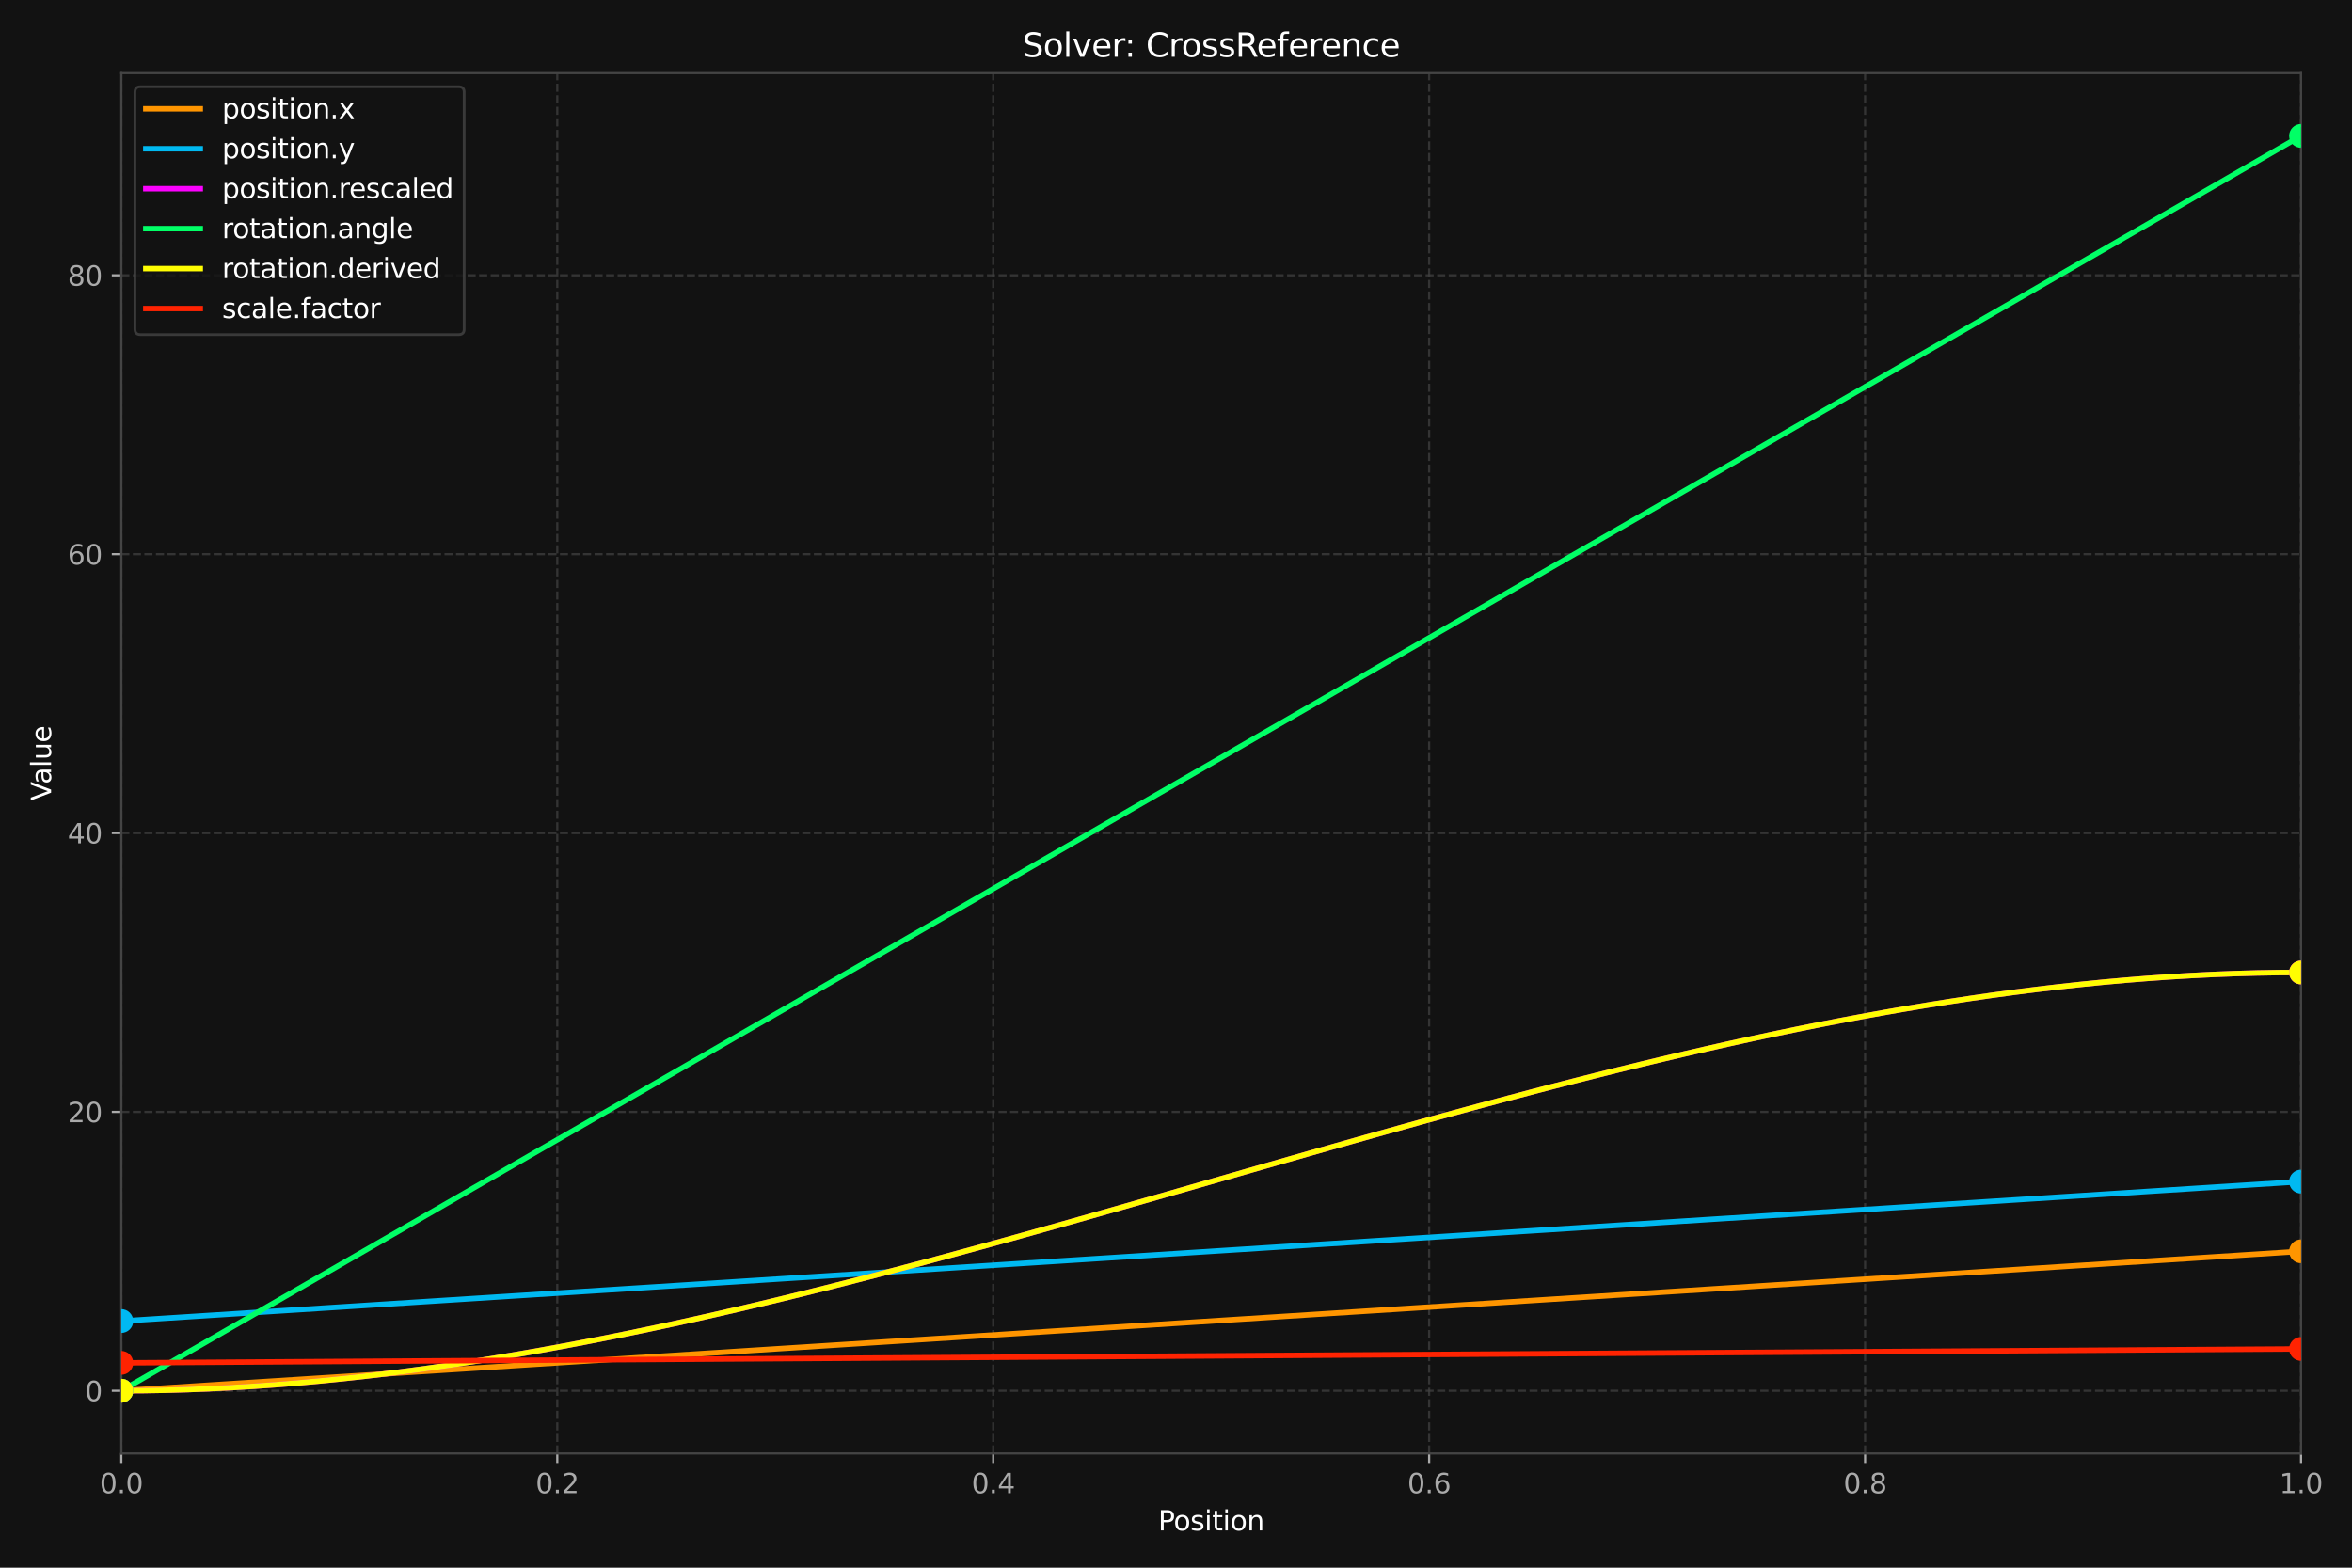 <?xml version="1.0" encoding="utf-8" standalone="no"?>
<!DOCTYPE svg PUBLIC "-//W3C//DTD SVG 1.1//EN"
  "http://www.w3.org/Graphics/SVG/1.1/DTD/svg11.dtd">
<svg xmlns:xlink="http://www.w3.org/1999/xlink" width="864pt" height="576pt" viewBox="0 0 864 576" xmlns="http://www.w3.org/2000/svg" version="1.1">
 <defs>
  <style type="text/css">*{stroke-linejoin: round; stroke-linecap: butt}</style>
 </defs>
 <g id="figure_1">
  <g id="patch_1">
   <path d="M 0 576 
L 864 576 
L 864 0 
L 0 0 
z
" style="fill: #121212"/>
  </g>
  <g id="axes_1">
   <g id="patch_2">
    <path d="M 44.57 534.04 
L 845.28 534.04 
L 845.28 26.88 
L 44.57 26.88 
z
" style="fill: #121212"/>
   </g>
   <g id="matplotlib.axis_1">
    <g id="xtick_1">
     <g id="line2d_1">
      <path d="M 44.57 534.04 
L 44.57 26.88 
" clip-path="url(#pb8f0b2a526)" style="fill: none; stroke-dasharray: 2.96,1.28; stroke-dashoffset: 0; stroke: #444444; stroke-opacity: 0.7; stroke-width: 0.8"/>
     </g>
     <g id="line2d_2">
      <defs>
       <path id="m5c37992c62" d="M 0 0 
L 0 3.5 
" style="stroke: #aaaaaa; stroke-width: 0.8"/>
      </defs>
      <g>
       <use xlink:href="#m5c37992c62" x="44.57" y="534.04" style="fill: #aaaaaa; stroke: #aaaaaa; stroke-width: 0.8"/>
      </g>
     </g>
     <g id="text_1">
      <!-- 0.0 -->
      <g style="fill: #aaaaaa" transform="translate(36.618 548.638) scale(0.1 -0.1)">
       <defs>
        <path id="DejaVuSans-30" d="M 2034 4250 
Q 1547 4250 1301 3770 
Q 1056 3291 1056 2328 
Q 1056 1369 1301 889 
Q 1547 409 2034 409 
Q 2525 409 2770 889 
Q 3016 1369 3016 2328 
Q 3016 3291 2770 3770 
Q 2525 4250 2034 4250 
z
M 2034 4750 
Q 2819 4750 3233 4129 
Q 3647 3509 3647 2328 
Q 3647 1150 3233 529 
Q 2819 -91 2034 -91 
Q 1250 -91 836 529 
Q 422 1150 422 2328 
Q 422 3509 836 4129 
Q 1250 4750 2034 4750 
z
" transform="scale(0.016)"/>
        <path id="DejaVuSans-2e" d="M 684 794 
L 1344 794 
L 1344 0 
L 684 0 
L 684 794 
z
" transform="scale(0.016)"/>
       </defs>
       <use xlink:href="#DejaVuSans-30"/>
       <use xlink:href="#DejaVuSans-2e" transform="translate(63.623 0)"/>
       <use xlink:href="#DejaVuSans-30" transform="translate(95.41 0)"/>
      </g>
     </g>
    </g>
    <g id="xtick_2">
     <g id="line2d_3">
      <path d="M 204.712 534.04 
L 204.712 26.88 
" clip-path="url(#pb8f0b2a526)" style="fill: none; stroke-dasharray: 2.96,1.28; stroke-dashoffset: 0; stroke: #444444; stroke-opacity: 0.7; stroke-width: 0.8"/>
     </g>
     <g id="line2d_4">
      <g>
       <use xlink:href="#m5c37992c62" x="204.712" y="534.04" style="fill: #aaaaaa; stroke: #aaaaaa; stroke-width: 0.8"/>
      </g>
     </g>
     <g id="text_2">
      <!-- 0.2 -->
      <g style="fill: #aaaaaa" transform="translate(196.76 548.638) scale(0.1 -0.1)">
       <defs>
        <path id="DejaVuSans-32" d="M 1228 531 
L 3431 531 
L 3431 0 
L 469 0 
L 469 531 
Q 828 903 1448 1529 
Q 2069 2156 2228 2338 
Q 2531 2678 2651 2914 
Q 2772 3150 2772 3378 
Q 2772 3750 2511 3984 
Q 2250 4219 1831 4219 
Q 1534 4219 1204 4116 
Q 875 4013 500 3803 
L 500 4441 
Q 881 4594 1212 4672 
Q 1544 4750 1819 4750 
Q 2544 4750 2975 4387 
Q 3406 4025 3406 3419 
Q 3406 3131 3298 2873 
Q 3191 2616 2906 2266 
Q 2828 2175 2409 1742 
Q 1991 1309 1228 531 
z
" transform="scale(0.016)"/>
       </defs>
       <use xlink:href="#DejaVuSans-30"/>
       <use xlink:href="#DejaVuSans-2e" transform="translate(63.623 0)"/>
       <use xlink:href="#DejaVuSans-32" transform="translate(95.41 0)"/>
      </g>
     </g>
    </g>
    <g id="xtick_3">
     <g id="line2d_5">
      <path d="M 364.854 534.04 
L 364.854 26.88 
" clip-path="url(#pb8f0b2a526)" style="fill: none; stroke-dasharray: 2.96,1.28; stroke-dashoffset: 0; stroke: #444444; stroke-opacity: 0.7; stroke-width: 0.8"/>
     </g>
     <g id="line2d_6">
      <g>
       <use xlink:href="#m5c37992c62" x="364.854" y="534.04" style="fill: #aaaaaa; stroke: #aaaaaa; stroke-width: 0.8"/>
      </g>
     </g>
     <g id="text_3">
      <!-- 0.4 -->
      <g style="fill: #aaaaaa" transform="translate(356.902 548.638) scale(0.1 -0.1)">
       <defs>
        <path id="DejaVuSans-34" d="M 2419 4116 
L 825 1625 
L 2419 1625 
L 2419 4116 
z
M 2253 4666 
L 3047 4666 
L 3047 1625 
L 3713 1625 
L 3713 1100 
L 3047 1100 
L 3047 0 
L 2419 0 
L 2419 1100 
L 313 1100 
L 313 1709 
L 2253 4666 
z
" transform="scale(0.016)"/>
       </defs>
       <use xlink:href="#DejaVuSans-30"/>
       <use xlink:href="#DejaVuSans-2e" transform="translate(63.623 0)"/>
       <use xlink:href="#DejaVuSans-34" transform="translate(95.41 0)"/>
      </g>
     </g>
    </g>
    <g id="xtick_4">
     <g id="line2d_7">
      <path d="M 524.996 534.04 
L 524.996 26.88 
" clip-path="url(#pb8f0b2a526)" style="fill: none; stroke-dasharray: 2.96,1.28; stroke-dashoffset: 0; stroke: #444444; stroke-opacity: 0.7; stroke-width: 0.8"/>
     </g>
     <g id="line2d_8">
      <g>
       <use xlink:href="#m5c37992c62" x="524.996" y="534.04" style="fill: #aaaaaa; stroke: #aaaaaa; stroke-width: 0.8"/>
      </g>
     </g>
     <g id="text_4">
      <!-- 0.6 -->
      <g style="fill: #aaaaaa" transform="translate(517.044 548.638) scale(0.1 -0.1)">
       <defs>
        <path id="DejaVuSans-36" d="M 2113 2584 
Q 1688 2584 1439 2293 
Q 1191 2003 1191 1497 
Q 1191 994 1439 701 
Q 1688 409 2113 409 
Q 2538 409 2786 701 
Q 3034 994 3034 1497 
Q 3034 2003 2786 2293 
Q 2538 2584 2113 2584 
z
M 3366 4563 
L 3366 3988 
Q 3128 4100 2886 4159 
Q 2644 4219 2406 4219 
Q 1781 4219 1451 3797 
Q 1122 3375 1075 2522 
Q 1259 2794 1537 2939 
Q 1816 3084 2150 3084 
Q 2853 3084 3261 2657 
Q 3669 2231 3669 1497 
Q 3669 778 3244 343 
Q 2819 -91 2113 -91 
Q 1303 -91 875 529 
Q 447 1150 447 2328 
Q 447 3434 972 4092 
Q 1497 4750 2381 4750 
Q 2619 4750 2861 4703 
Q 3103 4656 3366 4563 
z
" transform="scale(0.016)"/>
       </defs>
       <use xlink:href="#DejaVuSans-30"/>
       <use xlink:href="#DejaVuSans-2e" transform="translate(63.623 0)"/>
       <use xlink:href="#DejaVuSans-36" transform="translate(95.41 0)"/>
      </g>
     </g>
    </g>
    <g id="xtick_5">
     <g id="line2d_9">
      <path d="M 685.138 534.04 
L 685.138 26.88 
" clip-path="url(#pb8f0b2a526)" style="fill: none; stroke-dasharray: 2.96,1.28; stroke-dashoffset: 0; stroke: #444444; stroke-opacity: 0.7; stroke-width: 0.8"/>
     </g>
     <g id="line2d_10">
      <g>
       <use xlink:href="#m5c37992c62" x="685.138" y="534.04" style="fill: #aaaaaa; stroke: #aaaaaa; stroke-width: 0.8"/>
      </g>
     </g>
     <g id="text_5">
      <!-- 0.8 -->
      <g style="fill: #aaaaaa" transform="translate(677.186 548.638) scale(0.1 -0.1)">
       <defs>
        <path id="DejaVuSans-38" d="M 2034 2216 
Q 1584 2216 1326 1975 
Q 1069 1734 1069 1313 
Q 1069 891 1326 650 
Q 1584 409 2034 409 
Q 2484 409 2743 651 
Q 3003 894 3003 1313 
Q 3003 1734 2745 1975 
Q 2488 2216 2034 2216 
z
M 1403 2484 
Q 997 2584 770 2862 
Q 544 3141 544 3541 
Q 544 4100 942 4425 
Q 1341 4750 2034 4750 
Q 2731 4750 3128 4425 
Q 3525 4100 3525 3541 
Q 3525 3141 3298 2862 
Q 3072 2584 2669 2484 
Q 3125 2378 3379 2068 
Q 3634 1759 3634 1313 
Q 3634 634 3220 271 
Q 2806 -91 2034 -91 
Q 1263 -91 848 271 
Q 434 634 434 1313 
Q 434 1759 690 2068 
Q 947 2378 1403 2484 
z
M 1172 3481 
Q 1172 3119 1398 2916 
Q 1625 2713 2034 2713 
Q 2441 2713 2670 2916 
Q 2900 3119 2900 3481 
Q 2900 3844 2670 4047 
Q 2441 4250 2034 4250 
Q 1625 4250 1398 4047 
Q 1172 3844 1172 3481 
z
" transform="scale(0.016)"/>
       </defs>
       <use xlink:href="#DejaVuSans-30"/>
       <use xlink:href="#DejaVuSans-2e" transform="translate(63.623 0)"/>
       <use xlink:href="#DejaVuSans-38" transform="translate(95.41 0)"/>
      </g>
     </g>
    </g>
    <g id="xtick_6">
     <g id="line2d_11">
      <path d="M 845.28 534.04 
L 845.28 26.88 
" clip-path="url(#pb8f0b2a526)" style="fill: none; stroke-dasharray: 2.96,1.28; stroke-dashoffset: 0; stroke: #444444; stroke-opacity: 0.7; stroke-width: 0.8"/>
     </g>
     <g id="line2d_12">
      <g>
       <use xlink:href="#m5c37992c62" x="845.28" y="534.04" style="fill: #aaaaaa; stroke: #aaaaaa; stroke-width: 0.8"/>
      </g>
     </g>
     <g id="text_6">
      <!-- 1.0 -->
      <g style="fill: #aaaaaa" transform="translate(837.328 548.638) scale(0.1 -0.1)">
       <defs>
        <path id="DejaVuSans-31" d="M 794 531 
L 1825 531 
L 1825 4091 
L 703 3866 
L 703 4441 
L 1819 4666 
L 2450 4666 
L 2450 531 
L 3481 531 
L 3481 0 
L 794 0 
L 794 531 
z
" transform="scale(0.016)"/>
       </defs>
       <use xlink:href="#DejaVuSans-31"/>
       <use xlink:href="#DejaVuSans-2e" transform="translate(63.623 0)"/>
       <use xlink:href="#DejaVuSans-30" transform="translate(95.41 0)"/>
      </g>
     </g>
    </g>
    <g id="text_7">
     <!-- Position -->
     <g style="fill: #ffffff" transform="translate(425.461 562.317) scale(0.1 -0.1)">
      <defs>
       <path id="DejaVuSans-50" d="M 1259 4147 
L 1259 2394 
L 2053 2394 
Q 2494 2394 2734 2622 
Q 2975 2850 2975 3272 
Q 2975 3691 2734 3919 
Q 2494 4147 2053 4147 
L 1259 4147 
z
M 628 4666 
L 2053 4666 
Q 2838 4666 3239 4311 
Q 3641 3956 3641 3272 
Q 3641 2581 3239 2228 
Q 2838 1875 2053 1875 
L 1259 1875 
L 1259 0 
L 628 0 
L 628 4666 
z
" transform="scale(0.016)"/>
       <path id="DejaVuSans-6f" d="M 1959 3097 
Q 1497 3097 1228 2736 
Q 959 2375 959 1747 
Q 959 1119 1226 758 
Q 1494 397 1959 397 
Q 2419 397 2687 759 
Q 2956 1122 2956 1747 
Q 2956 2369 2687 2733 
Q 2419 3097 1959 3097 
z
M 1959 3584 
Q 2709 3584 3137 3096 
Q 3566 2609 3566 1747 
Q 3566 888 3137 398 
Q 2709 -91 1959 -91 
Q 1206 -91 779 398 
Q 353 888 353 1747 
Q 353 2609 779 3096 
Q 1206 3584 1959 3584 
z
" transform="scale(0.016)"/>
       <path id="DejaVuSans-73" d="M 2834 3397 
L 2834 2853 
Q 2591 2978 2328 3040 
Q 2066 3103 1784 3103 
Q 1356 3103 1142 2972 
Q 928 2841 928 2578 
Q 928 2378 1081 2264 
Q 1234 2150 1697 2047 
L 1894 2003 
Q 2506 1872 2764 1633 
Q 3022 1394 3022 966 
Q 3022 478 2636 193 
Q 2250 -91 1575 -91 
Q 1294 -91 989 -36 
Q 684 19 347 128 
L 347 722 
Q 666 556 975 473 
Q 1284 391 1588 391 
Q 1994 391 2212 530 
Q 2431 669 2431 922 
Q 2431 1156 2273 1281 
Q 2116 1406 1581 1522 
L 1381 1569 
Q 847 1681 609 1914 
Q 372 2147 372 2553 
Q 372 3047 722 3315 
Q 1072 3584 1716 3584 
Q 2034 3584 2315 3537 
Q 2597 3491 2834 3397 
z
" transform="scale(0.016)"/>
       <path id="DejaVuSans-69" d="M 603 3500 
L 1178 3500 
L 1178 0 
L 603 0 
L 603 3500 
z
M 603 4863 
L 1178 4863 
L 1178 4134 
L 603 4134 
L 603 4863 
z
" transform="scale(0.016)"/>
       <path id="DejaVuSans-74" d="M 1172 4494 
L 1172 3500 
L 2356 3500 
L 2356 3053 
L 1172 3053 
L 1172 1153 
Q 1172 725 1289 603 
Q 1406 481 1766 481 
L 2356 481 
L 2356 0 
L 1766 0 
Q 1100 0 847 248 
Q 594 497 594 1153 
L 594 3053 
L 172 3053 
L 172 3500 
L 594 3500 
L 594 4494 
L 1172 4494 
z
" transform="scale(0.016)"/>
       <path id="DejaVuSans-6e" d="M 3513 2113 
L 3513 0 
L 2938 0 
L 2938 2094 
Q 2938 2591 2744 2837 
Q 2550 3084 2163 3084 
Q 1697 3084 1428 2787 
Q 1159 2491 1159 1978 
L 1159 0 
L 581 0 
L 581 3500 
L 1159 3500 
L 1159 2956 
Q 1366 3272 1645 3428 
Q 1925 3584 2291 3584 
Q 2894 3584 3203 3211 
Q 3513 2838 3513 2113 
z
" transform="scale(0.016)"/>
      </defs>
      <use xlink:href="#DejaVuSans-50"/>
      <use xlink:href="#DejaVuSans-6f" transform="translate(56.678 0)"/>
      <use xlink:href="#DejaVuSans-73" transform="translate(117.859 0)"/>
      <use xlink:href="#DejaVuSans-69" transform="translate(169.959 0)"/>
      <use xlink:href="#DejaVuSans-74" transform="translate(197.742 0)"/>
      <use xlink:href="#DejaVuSans-69" transform="translate(236.951 0)"/>
      <use xlink:href="#DejaVuSans-6f" transform="translate(264.734 0)"/>
      <use xlink:href="#DejaVuSans-6e" transform="translate(325.916 0)"/>
     </g>
    </g>
   </g>
   <g id="matplotlib.axis_2">
    <g id="ytick_1">
     <g id="line2d_13">
      <path d="M 44.57 510.987 
L 845.28 510.987 
" clip-path="url(#pb8f0b2a526)" style="fill: none; stroke-dasharray: 2.96,1.28; stroke-dashoffset: 0; stroke: #444444; stroke-opacity: 0.7; stroke-width: 0.8"/>
     </g>
     <g id="line2d_14">
      <defs>
       <path id="m17766aa513" d="M 0 0 
L -3.5 0 
" style="stroke: #aaaaaa; stroke-width: 0.8"/>
      </defs>
      <g>
       <use xlink:href="#m17766aa513" x="44.57" y="510.987" style="fill: #aaaaaa; stroke: #aaaaaa; stroke-width: 0.8"/>
      </g>
     </g>
     <g id="text_8">
      <!-- 0 -->
      <g style="fill: #aaaaaa" transform="translate(31.207 514.786) scale(0.1 -0.1)">
       <use xlink:href="#DejaVuSans-30"/>
      </g>
     </g>
    </g>
    <g id="ytick_2">
     <g id="line2d_15">
      <path d="M 44.57 408.531 
L 845.28 408.531 
" clip-path="url(#pb8f0b2a526)" style="fill: none; stroke-dasharray: 2.96,1.28; stroke-dashoffset: 0; stroke: #444444; stroke-opacity: 0.7; stroke-width: 0.8"/>
     </g>
     <g id="line2d_16">
      <g>
       <use xlink:href="#m17766aa513" x="44.57" y="408.531" style="fill: #aaaaaa; stroke: #aaaaaa; stroke-width: 0.8"/>
      </g>
     </g>
     <g id="text_9">
      <!-- 20 -->
      <g style="fill: #aaaaaa" transform="translate(24.845 412.33) scale(0.1 -0.1)">
       <use xlink:href="#DejaVuSans-32"/>
       <use xlink:href="#DejaVuSans-30" transform="translate(63.623 0)"/>
      </g>
     </g>
    </g>
    <g id="ytick_3">
     <g id="line2d_17">
      <path d="M 44.57 306.074 
L 845.28 306.074 
" clip-path="url(#pb8f0b2a526)" style="fill: none; stroke-dasharray: 2.96,1.28; stroke-dashoffset: 0; stroke: #444444; stroke-opacity: 0.7; stroke-width: 0.8"/>
     </g>
     <g id="line2d_18">
      <g>
       <use xlink:href="#m17766aa513" x="44.57" y="306.074" style="fill: #aaaaaa; stroke: #aaaaaa; stroke-width: 0.8"/>
      </g>
     </g>
     <g id="text_10">
      <!-- 40 -->
      <g style="fill: #aaaaaa" transform="translate(24.845 309.873) scale(0.1 -0.1)">
       <use xlink:href="#DejaVuSans-34"/>
       <use xlink:href="#DejaVuSans-30" transform="translate(63.623 0)"/>
      </g>
     </g>
    </g>
    <g id="ytick_4">
     <g id="line2d_19">
      <path d="M 44.57 203.618 
L 845.28 203.618 
" clip-path="url(#pb8f0b2a526)" style="fill: none; stroke-dasharray: 2.96,1.28; stroke-dashoffset: 0; stroke: #444444; stroke-opacity: 0.7; stroke-width: 0.8"/>
     </g>
     <g id="line2d_20">
      <g>
       <use xlink:href="#m17766aa513" x="44.57" y="203.618" style="fill: #aaaaaa; stroke: #aaaaaa; stroke-width: 0.8"/>
      </g>
     </g>
     <g id="text_11">
      <!-- 60 -->
      <g style="fill: #aaaaaa" transform="translate(24.845 207.417) scale(0.1 -0.1)">
       <use xlink:href="#DejaVuSans-36"/>
       <use xlink:href="#DejaVuSans-30" transform="translate(63.623 0)"/>
      </g>
     </g>
    </g>
    <g id="ytick_5">
     <g id="line2d_21">
      <path d="M 44.57 101.161 
L 845.28 101.161 
" clip-path="url(#pb8f0b2a526)" style="fill: none; stroke-dasharray: 2.96,1.28; stroke-dashoffset: 0; stroke: #444444; stroke-opacity: 0.7; stroke-width: 0.8"/>
     </g>
     <g id="line2d_22">
      <g>
       <use xlink:href="#m17766aa513" x="44.57" y="101.161" style="fill: #aaaaaa; stroke: #aaaaaa; stroke-width: 0.8"/>
      </g>
     </g>
     <g id="text_12">
      <!-- 80 -->
      <g style="fill: #aaaaaa" transform="translate(24.845 104.96) scale(0.1 -0.1)">
       <use xlink:href="#DejaVuSans-38"/>
       <use xlink:href="#DejaVuSans-30" transform="translate(63.623 0)"/>
      </g>
     </g>
    </g>
    <g id="text_13">
     <!-- Value -->
     <g style="fill: #ffffff" transform="translate(18.765 294.191) rotate(-90) scale(0.1 -0.1)">
      <defs>
       <path id="DejaVuSans-56" d="M 1831 0 
L 50 4666 
L 709 4666 
L 2188 738 
L 3669 4666 
L 4325 4666 
L 2547 0 
L 1831 0 
z
" transform="scale(0.016)"/>
       <path id="DejaVuSans-61" d="M 2194 1759 
Q 1497 1759 1228 1600 
Q 959 1441 959 1056 
Q 959 750 1161 570 
Q 1363 391 1709 391 
Q 2188 391 2477 730 
Q 2766 1069 2766 1631 
L 2766 1759 
L 2194 1759 
z
M 3341 1997 
L 3341 0 
L 2766 0 
L 2766 531 
Q 2569 213 2275 61 
Q 1981 -91 1556 -91 
Q 1019 -91 701 211 
Q 384 513 384 1019 
Q 384 1609 779 1909 
Q 1175 2209 1959 2209 
L 2766 2209 
L 2766 2266 
Q 2766 2663 2505 2880 
Q 2244 3097 1772 3097 
Q 1472 3097 1187 3025 
Q 903 2953 641 2809 
L 641 3341 
Q 956 3463 1253 3523 
Q 1550 3584 1831 3584 
Q 2591 3584 2966 3190 
Q 3341 2797 3341 1997 
z
" transform="scale(0.016)"/>
       <path id="DejaVuSans-6c" d="M 603 4863 
L 1178 4863 
L 1178 0 
L 603 0 
L 603 4863 
z
" transform="scale(0.016)"/>
       <path id="DejaVuSans-75" d="M 544 1381 
L 544 3500 
L 1119 3500 
L 1119 1403 
Q 1119 906 1312 657 
Q 1506 409 1894 409 
Q 2359 409 2629 706 
Q 2900 1003 2900 1516 
L 2900 3500 
L 3475 3500 
L 3475 0 
L 2900 0 
L 2900 538 
Q 2691 219 2414 64 
Q 2138 -91 1772 -91 
Q 1169 -91 856 284 
Q 544 659 544 1381 
z
M 1991 3584 
L 1991 3584 
z
" transform="scale(0.016)"/>
       <path id="DejaVuSans-65" d="M 3597 1894 
L 3597 1613 
L 953 1613 
Q 991 1019 1311 708 
Q 1631 397 2203 397 
Q 2534 397 2845 478 
Q 3156 559 3463 722 
L 3463 178 
Q 3153 47 2828 -22 
Q 2503 -91 2169 -91 
Q 1331 -91 842 396 
Q 353 884 353 1716 
Q 353 2575 817 3079 
Q 1281 3584 2069 3584 
Q 2775 3584 3186 3129 
Q 3597 2675 3597 1894 
z
M 3022 2063 
Q 3016 2534 2758 2815 
Q 2500 3097 2075 3097 
Q 1594 3097 1305 2825 
Q 1016 2553 972 2059 
L 3022 2063 
z
" transform="scale(0.016)"/>
      </defs>
      <use xlink:href="#DejaVuSans-56"/>
      <use xlink:href="#DejaVuSans-61" transform="translate(60.658 0)"/>
      <use xlink:href="#DejaVuSans-6c" transform="translate(121.938 0)"/>
      <use xlink:href="#DejaVuSans-75" transform="translate(149.721 0)"/>
      <use xlink:href="#DejaVuSans-65" transform="translate(213.1 0)"/>
     </g>
    </g>
   </g>
   <g id="line2d_23">
    <path d="M 44.57 510.987 
L 52.658 510.47 
L 60.746 509.952 
L 68.834 509.435 
L 76.922 508.917 
L 85.01 508.4 
L 93.098 507.883 
L 101.186 507.365 
L 109.274 506.848 
L 117.362 506.33 
L 125.45 505.813 
L 133.538 505.295 
L 141.626 504.778 
L 149.714 504.26 
L 157.802 503.743 
L 165.89 503.225 
L 173.978 502.708 
L 182.066 502.19 
L 190.154 501.673 
L 198.242 501.156 
L 206.33 500.638 
L 214.418 500.121 
L 222.506 499.603 
L 230.594 499.086 
L 238.682 498.568 
L 246.769 498.051 
L 254.857 497.533 
L 262.945 497.016 
L 271.033 496.498 
L 279.121 495.981 
L 287.209 495.464 
L 295.297 494.946 
L 303.385 494.429 
L 311.473 493.911 
L 319.561 493.394 
L 327.649 492.876 
L 335.737 492.359 
L 343.825 491.841 
L 351.913 491.324 
L 360.001 490.806 
L 368.089 490.289 
L 376.177 489.772 
L 384.265 489.254 
L 392.353 488.737 
L 400.441 488.219 
L 408.529 487.702 
L 416.617 487.184 
L 424.705 486.667 
L 432.793 486.149 
L 440.881 485.632 
L 448.969 485.114 
L 457.057 484.597 
L 465.145 484.079 
L 473.233 483.562 
L 481.321 483.045 
L 489.409 482.527 
L 497.497 482.01 
L 505.585 481.492 
L 513.673 480.975 
L 521.761 480.457 
L 529.849 479.94 
L 537.937 479.422 
L 546.025 478.905 
L 554.113 478.387 
L 562.201 477.87 
L 570.289 477.353 
L 578.377 476.835 
L 586.465 476.318 
L 594.553 475.8 
L 602.641 475.283 
L 610.729 474.765 
L 618.817 474.248 
L 626.905 473.73 
L 634.993 473.213 
L 643.081 472.695 
L 651.168 472.178 
L 659.256 471.661 
L 667.344 471.143 
L 675.432 470.626 
L 683.52 470.108 
L 691.608 469.591 
L 699.696 469.073 
L 707.784 468.556 
L 715.872 468.038 
L 723.96 467.521 
L 732.048 467.003 
L 740.136 466.486 
L 748.224 465.968 
L 756.312 465.451 
L 764.4 464.934 
L 772.488 464.416 
L 780.576 463.899 
L 788.664 463.381 
L 796.752 462.864 
L 804.84 462.346 
L 812.928 461.829 
L 821.016 461.311 
L 829.104 460.794 
L 837.192 460.276 
L 845.28 459.759 
" clip-path="url(#pb8f0b2a526)" style="fill: none; stroke: #ff9500; stroke-width: 2; stroke-linecap: square"/>
   </g>
   <g id="line2d_24">
    <path d="M 44.57 485.373 
L 52.658 484.856 
L 60.746 484.338 
L 68.834 483.821 
L 76.922 483.303 
L 85.01 482.786 
L 93.098 482.268 
L 101.186 481.751 
L 109.274 481.233 
L 117.362 480.716 
L 125.45 480.199 
L 133.538 479.681 
L 141.626 479.164 
L 149.714 478.646 
L 157.802 478.129 
L 165.89 477.611 
L 173.978 477.094 
L 182.066 476.576 
L 190.154 476.059 
L 198.242 475.541 
L 206.33 475.024 
L 214.418 474.507 
L 222.506 473.989 
L 230.594 473.472 
L 238.682 472.954 
L 246.769 472.437 
L 254.857 471.919 
L 262.945 471.402 
L 271.033 470.884 
L 279.121 470.367 
L 287.209 469.849 
L 295.297 469.332 
L 303.385 468.814 
L 311.473 468.297 
L 319.561 467.78 
L 327.649 467.262 
L 335.737 466.745 
L 343.825 466.227 
L 351.913 465.71 
L 360.001 465.192 
L 368.089 464.675 
L 376.177 464.157 
L 384.265 463.64 
L 392.353 463.122 
L 400.441 462.605 
L 408.529 462.088 
L 416.617 461.57 
L 424.705 461.053 
L 432.793 460.535 
L 440.881 460.018 
L 448.969 459.5 
L 457.057 458.983 
L 465.145 458.465 
L 473.233 457.948 
L 481.321 457.43 
L 489.409 456.913 
L 497.497 456.396 
L 505.585 455.878 
L 513.673 455.361 
L 521.761 454.843 
L 529.849 454.326 
L 537.937 453.808 
L 546.025 453.291 
L 554.113 452.773 
L 562.201 452.256 
L 570.289 451.738 
L 578.377 451.221 
L 586.465 450.703 
L 594.553 450.186 
L 602.641 449.669 
L 610.729 449.151 
L 618.817 448.634 
L 626.905 448.116 
L 634.993 447.599 
L 643.081 447.081 
L 651.168 446.564 
L 659.256 446.046 
L 667.344 445.529 
L 675.432 445.011 
L 683.52 444.494 
L 691.608 443.977 
L 699.696 443.459 
L 707.784 442.942 
L 715.872 442.424 
L 723.96 441.907 
L 732.048 441.389 
L 740.136 440.872 
L 748.224 440.354 
L 756.312 439.837 
L 764.4 439.319 
L 772.488 438.802 
L 780.576 438.285 
L 788.664 437.767 
L 796.752 437.25 
L 804.84 436.732 
L 812.928 436.215 
L 821.016 435.697 
L 829.104 435.18 
L 837.192 434.662 
L 845.28 434.145 
" clip-path="url(#pb8f0b2a526)" style="fill: none; stroke: #00b9f1; stroke-width: 2; stroke-linecap: square"/>
   </g>
   <g id="line2d_25">
    <path d="M 44.57 510.987 
L 52.658 510.941 
L 60.746 510.802 
L 68.834 510.572 
L 76.922 510.255 
L 85.01 509.851 
L 93.098 509.362 
L 101.186 508.791 
L 109.274 508.139 
L 117.362 507.408 
L 125.45 506.6 
L 133.538 505.717 
L 141.626 504.761 
L 149.714 503.733 
L 157.802 502.636 
L 165.89 501.472 
L 173.978 500.242 
L 182.066 498.949 
L 190.154 497.593 
L 198.242 496.178 
L 206.33 494.705 
L 214.418 493.176 
L 222.506 491.592 
L 230.594 489.957 
L 238.682 488.27 
L 246.769 486.536 
L 254.857 484.755 
L 262.945 482.929 
L 271.033 481.061 
L 279.121 479.151 
L 287.209 477.203 
L 295.297 475.217 
L 303.385 473.197 
L 311.473 471.143 
L 319.561 469.058 
L 327.649 466.943 
L 335.737 464.801 
L 343.825 462.633 
L 351.913 460.441 
L 360.001 458.228 
L 368.089 455.995 
L 376.177 453.743 
L 384.265 451.475 
L 392.353 449.193 
L 400.441 446.899 
L 408.529 444.594 
L 416.617 442.281 
L 424.705 439.961 
L 432.793 437.637 
L 440.881 435.309 
L 448.969 432.981 
L 457.057 430.653 
L 465.145 428.328 
L 473.233 426.008 
L 481.321 423.695 
L 489.409 421.39 
L 497.497 419.096 
L 505.585 416.814 
L 513.673 414.547 
L 521.761 412.295 
L 529.849 410.062 
L 537.937 407.848 
L 546.025 405.657 
L 554.113 403.489 
L 562.201 401.346 
L 570.289 399.232 
L 578.377 397.147 
L 586.465 395.093 
L 594.553 393.072 
L 602.641 391.087 
L 610.729 389.138 
L 618.817 387.229 
L 626.905 385.361 
L 634.993 383.535 
L 643.081 381.754 
L 651.168 380.019 
L 659.256 378.333 
L 667.344 376.697 
L 675.432 375.114 
L 683.52 373.585 
L 691.608 372.112 
L 699.696 370.696 
L 707.784 369.341 
L 715.872 368.048 
L 723.96 366.818 
L 732.048 365.653 
L 740.136 364.556 
L 748.224 363.529 
L 756.312 362.573 
L 764.4 361.69 
L 772.488 360.882 
L 780.576 360.151 
L 788.664 359.499 
L 796.752 358.927 
L 804.84 358.439 
L 812.928 358.035 
L 821.016 357.717 
L 829.104 357.488 
L 837.192 357.349 
L 845.28 357.302 
" clip-path="url(#pb8f0b2a526)" style="fill: none; stroke: #fb02fe; stroke-width: 2; stroke-linecap: square"/>
   </g>
   <g id="line2d_26">
    <path d="M 44.57 510.987 
L 52.658 506.33 
L 60.746 501.673 
L 68.834 497.016 
L 76.922 492.359 
L 85.01 487.702 
L 93.098 483.045 
L 101.186 478.387 
L 109.274 473.73 
L 117.362 469.073 
L 125.45 464.416 
L 133.538 459.759 
L 141.626 455.102 
L 149.714 450.445 
L 157.802 445.788 
L 165.89 441.131 
L 173.978 436.473 
L 182.066 431.816 
L 190.154 427.159 
L 198.242 422.502 
L 206.33 417.845 
L 214.418 413.188 
L 222.506 408.531 
L 230.594 403.874 
L 238.682 399.216 
L 246.769 394.559 
L 254.857 389.902 
L 262.945 385.245 
L 271.033 380.588 
L 279.121 375.931 
L 287.209 371.274 
L 295.297 366.617 
L 303.385 361.96 
L 311.473 357.302 
L 319.561 352.645 
L 327.649 347.988 
L 335.737 343.331 
L 343.825 338.674 
L 351.913 334.017 
L 360.001 329.36 
L 368.089 324.703 
L 376.177 320.045 
L 384.265 315.388 
L 392.353 310.731 
L 400.441 306.074 
L 408.529 301.417 
L 416.617 296.76 
L 424.705 292.103 
L 432.793 287.446 
L 440.881 282.789 
L 448.969 278.131 
L 457.057 273.474 
L 465.145 268.817 
L 473.233 264.16 
L 481.321 259.503 
L 489.409 254.846 
L 497.497 250.189 
L 505.585 245.532 
L 513.673 240.875 
L 521.761 236.217 
L 529.849 231.56 
L 537.937 226.903 
L 546.025 222.246 
L 554.113 217.589 
L 562.201 212.932 
L 570.289 208.275 
L 578.377 203.618 
L 586.465 198.96 
L 594.553 194.303 
L 602.641 189.646 
L 610.729 184.989 
L 618.817 180.332 
L 626.905 175.675 
L 634.993 171.018 
L 643.081 166.361 
L 651.168 161.704 
L 659.256 157.046 
L 667.344 152.389 
L 675.432 147.732 
L 683.52 143.075 
L 691.608 138.418 
L 699.696 133.761 
L 707.784 129.104 
L 715.872 124.447 
L 723.96 119.789 
L 732.048 115.132 
L 740.136 110.475 
L 748.224 105.818 
L 756.312 101.161 
L 764.4 96.504 
L 772.488 91.847 
L 780.576 87.19 
L 788.664 82.533 
L 796.752 77.875 
L 804.84 73.218 
L 812.928 68.561 
L 821.016 63.904 
L 829.104 59.247 
L 837.192 54.59 
L 845.28 49.933 
" clip-path="url(#pb8f0b2a526)" style="fill: none; stroke: #01ff66; stroke-width: 2; stroke-linecap: square"/>
   </g>
   <g id="line2d_27">
    <path d="M 44.57 510.987 
L 52.658 510.941 
L 60.746 510.802 
L 68.834 510.572 
L 76.922 510.255 
L 85.01 509.851 
L 93.098 509.362 
L 101.186 508.791 
L 109.274 508.139 
L 117.362 507.408 
L 125.45 506.6 
L 133.538 505.717 
L 141.626 504.761 
L 149.714 503.733 
L 157.802 502.636 
L 165.89 501.472 
L 173.978 500.242 
L 182.066 498.949 
L 190.154 497.593 
L 198.242 496.178 
L 206.33 494.705 
L 214.418 493.176 
L 222.506 491.592 
L 230.594 489.957 
L 238.682 488.27 
L 246.769 486.536 
L 254.857 484.755 
L 262.945 482.929 
L 271.033 481.061 
L 279.121 479.151 
L 287.209 477.203 
L 295.297 475.217 
L 303.385 473.197 
L 311.473 471.143 
L 319.561 469.058 
L 327.649 466.943 
L 335.737 464.801 
L 343.825 462.633 
L 351.913 460.441 
L 360.001 458.228 
L 368.089 455.995 
L 376.177 453.743 
L 384.265 451.475 
L 392.353 449.193 
L 400.441 446.899 
L 408.529 444.594 
L 416.617 442.281 
L 424.705 439.961 
L 432.793 437.637 
L 440.881 435.309 
L 448.969 432.981 
L 457.057 430.653 
L 465.145 428.328 
L 473.233 426.008 
L 481.321 423.695 
L 489.409 421.39 
L 497.497 419.096 
L 505.585 416.814 
L 513.673 414.547 
L 521.761 412.295 
L 529.849 410.062 
L 537.937 407.848 
L 546.025 405.657 
L 554.113 403.489 
L 562.201 401.346 
L 570.289 399.232 
L 578.377 397.147 
L 586.465 395.093 
L 594.553 393.072 
L 602.641 391.087 
L 610.729 389.138 
L 618.817 387.229 
L 626.905 385.361 
L 634.993 383.535 
L 643.081 381.754 
L 651.168 380.019 
L 659.256 378.333 
L 667.344 376.697 
L 675.432 375.114 
L 683.52 373.585 
L 691.608 372.112 
L 699.696 370.696 
L 707.784 369.341 
L 715.872 368.048 
L 723.96 366.818 
L 732.048 365.653 
L 740.136 364.556 
L 748.224 363.529 
L 756.312 362.573 
L 764.4 361.69 
L 772.488 360.882 
L 780.576 360.151 
L 788.664 359.499 
L 796.752 358.927 
L 804.84 358.439 
L 812.928 358.035 
L 821.016 357.717 
L 829.104 357.488 
L 837.192 357.349 
L 845.28 357.302 
" clip-path="url(#pb8f0b2a526)" style="fill: none; stroke: #fffd01; stroke-width: 2; stroke-linecap: square"/>
   </g>
   <g id="line2d_28">
    <path d="M 44.57 500.742 
L 52.658 500.69 
L 60.746 500.638 
L 68.834 500.586 
L 76.922 500.535 
L 85.01 500.483 
L 93.098 500.431 
L 101.186 500.379 
L 109.274 500.328 
L 117.362 500.276 
L 125.45 500.224 
L 133.538 500.172 
L 141.626 500.121 
L 149.714 500.069 
L 157.802 500.017 
L 165.89 499.965 
L 173.978 499.914 
L 182.066 499.862 
L 190.154 499.81 
L 198.242 499.758 
L 206.33 499.707 
L 214.418 499.655 
L 222.506 499.603 
L 230.594 499.551 
L 238.682 499.5 
L 246.769 499.448 
L 254.857 499.396 
L 262.945 499.344 
L 271.033 499.293 
L 279.121 499.241 
L 287.209 499.189 
L 295.297 499.137 
L 303.385 499.086 
L 311.473 499.034 
L 319.561 498.982 
L 327.649 498.931 
L 335.737 498.879 
L 343.825 498.827 
L 351.913 498.775 
L 360.001 498.724 
L 368.089 498.672 
L 376.177 498.62 
L 384.265 498.568 
L 392.353 498.517 
L 400.441 498.465 
L 408.529 498.413 
L 416.617 498.361 
L 424.705 498.31 
L 432.793 498.258 
L 440.881 498.206 
L 448.969 498.154 
L 457.057 498.103 
L 465.145 498.051 
L 473.233 497.999 
L 481.321 497.947 
L 489.409 497.896 
L 497.497 497.844 
L 505.585 497.792 
L 513.673 497.74 
L 521.761 497.689 
L 529.849 497.637 
L 537.937 497.585 
L 546.025 497.533 
L 554.113 497.482 
L 562.201 497.43 
L 570.289 497.378 
L 578.377 497.326 
L 586.465 497.275 
L 594.553 497.223 
L 602.641 497.171 
L 610.729 497.119 
L 618.817 497.068 
L 626.905 497.016 
L 634.993 496.964 
L 643.081 496.912 
L 651.168 496.861 
L 659.256 496.809 
L 667.344 496.757 
L 675.432 496.705 
L 683.52 496.654 
L 691.608 496.602 
L 699.696 496.55 
L 707.784 496.498 
L 715.872 496.447 
L 723.96 496.395 
L 732.048 496.343 
L 740.136 496.291 
L 748.224 496.24 
L 756.312 496.188 
L 764.4 496.136 
L 772.488 496.084 
L 780.576 496.033 
L 788.664 495.981 
L 796.752 495.929 
L 804.84 495.878 
L 812.928 495.826 
L 821.016 495.774 
L 829.104 495.722 
L 837.192 495.671 
L 845.28 495.619 
" clip-path="url(#pb8f0b2a526)" style="fill: none; stroke: #ff2301; stroke-width: 2; stroke-linecap: square"/>
   </g>
   <g id="patch_3">
    <path d="M 44.57 534.04 
L 44.57 26.88 
" style="fill: none; stroke: #444444; stroke-width: 0.8; stroke-linejoin: miter; stroke-linecap: square"/>
   </g>
   <g id="patch_4">
    <path d="M 845.28 534.04 
L 845.28 26.88 
" style="fill: none; stroke: #444444; stroke-width: 0.8; stroke-linejoin: miter; stroke-linecap: square"/>
   </g>
   <g id="patch_5">
    <path d="M 44.57 534.04 
L 845.28 534.04 
" style="fill: none; stroke: #444444; stroke-width: 0.8; stroke-linejoin: miter; stroke-linecap: square"/>
   </g>
   <g id="patch_6">
    <path d="M 44.57 26.88 
L 845.28 26.88 
" style="fill: none; stroke: #444444; stroke-width: 0.8; stroke-linejoin: miter; stroke-linecap: square"/>
   </g>
   <g id="text_14">
    <!-- Solver: CrossReference -->
    <g style="fill: #ffffff" transform="translate(375.589 20.88) scale(0.12 -0.12)">
     <defs>
      <path id="DejaVuSans-53" d="M 3425 4513 
L 3425 3897 
Q 3066 4069 2747 4153 
Q 2428 4238 2131 4238 
Q 1616 4238 1336 4038 
Q 1056 3838 1056 3469 
Q 1056 3159 1242 3001 
Q 1428 2844 1947 2747 
L 2328 2669 
Q 3034 2534 3370 2195 
Q 3706 1856 3706 1288 
Q 3706 609 3251 259 
Q 2797 -91 1919 -91 
Q 1588 -91 1214 -16 
Q 841 59 441 206 
L 441 856 
Q 825 641 1194 531 
Q 1563 422 1919 422 
Q 2459 422 2753 634 
Q 3047 847 3047 1241 
Q 3047 1584 2836 1778 
Q 2625 1972 2144 2069 
L 1759 2144 
Q 1053 2284 737 2584 
Q 422 2884 422 3419 
Q 422 4038 858 4394 
Q 1294 4750 2059 4750 
Q 2388 4750 2728 4690 
Q 3069 4631 3425 4513 
z
" transform="scale(0.016)"/>
      <path id="DejaVuSans-76" d="M 191 3500 
L 800 3500 
L 1894 563 
L 2988 3500 
L 3597 3500 
L 2284 0 
L 1503 0 
L 191 3500 
z
" transform="scale(0.016)"/>
      <path id="DejaVuSans-72" d="M 2631 2963 
Q 2534 3019 2420 3045 
Q 2306 3072 2169 3072 
Q 1681 3072 1420 2755 
Q 1159 2438 1159 1844 
L 1159 0 
L 581 0 
L 581 3500 
L 1159 3500 
L 1159 2956 
Q 1341 3275 1631 3429 
Q 1922 3584 2338 3584 
Q 2397 3584 2469 3576 
Q 2541 3569 2628 3553 
L 2631 2963 
z
" transform="scale(0.016)"/>
      <path id="DejaVuSans-3a" d="M 750 794 
L 1409 794 
L 1409 0 
L 750 0 
L 750 794 
z
M 750 3309 
L 1409 3309 
L 1409 2516 
L 750 2516 
L 750 3309 
z
" transform="scale(0.016)"/>
      <path id="DejaVuSans-20" transform="scale(0.016)"/>
      <path id="DejaVuSans-43" d="M 4122 4306 
L 4122 3641 
Q 3803 3938 3442 4084 
Q 3081 4231 2675 4231 
Q 1875 4231 1450 3742 
Q 1025 3253 1025 2328 
Q 1025 1406 1450 917 
Q 1875 428 2675 428 
Q 3081 428 3442 575 
Q 3803 722 4122 1019 
L 4122 359 
Q 3791 134 3420 21 
Q 3050 -91 2638 -91 
Q 1578 -91 968 557 
Q 359 1206 359 2328 
Q 359 3453 968 4101 
Q 1578 4750 2638 4750 
Q 3056 4750 3426 4639 
Q 3797 4528 4122 4306 
z
" transform="scale(0.016)"/>
      <path id="DejaVuSans-52" d="M 2841 2188 
Q 3044 2119 3236 1894 
Q 3428 1669 3622 1275 
L 4263 0 
L 3584 0 
L 2988 1197 
Q 2756 1666 2539 1819 
Q 2322 1972 1947 1972 
L 1259 1972 
L 1259 0 
L 628 0 
L 628 4666 
L 2053 4666 
Q 2853 4666 3247 4331 
Q 3641 3997 3641 3322 
Q 3641 2881 3436 2590 
Q 3231 2300 2841 2188 
z
M 1259 4147 
L 1259 2491 
L 2053 2491 
Q 2509 2491 2742 2702 
Q 2975 2913 2975 3322 
Q 2975 3731 2742 3939 
Q 2509 4147 2053 4147 
L 1259 4147 
z
" transform="scale(0.016)"/>
      <path id="DejaVuSans-66" d="M 2375 4863 
L 2375 4384 
L 1825 4384 
Q 1516 4384 1395 4259 
Q 1275 4134 1275 3809 
L 1275 3500 
L 2222 3500 
L 2222 3053 
L 1275 3053 
L 1275 0 
L 697 0 
L 697 3053 
L 147 3053 
L 147 3500 
L 697 3500 
L 697 3744 
Q 697 4328 969 4595 
Q 1241 4863 1831 4863 
L 2375 4863 
z
" transform="scale(0.016)"/>
      <path id="DejaVuSans-63" d="M 3122 3366 
L 3122 2828 
Q 2878 2963 2633 3030 
Q 2388 3097 2138 3097 
Q 1578 3097 1268 2742 
Q 959 2388 959 1747 
Q 959 1106 1268 751 
Q 1578 397 2138 397 
Q 2388 397 2633 464 
Q 2878 531 3122 666 
L 3122 134 
Q 2881 22 2623 -34 
Q 2366 -91 2075 -91 
Q 1284 -91 818 406 
Q 353 903 353 1747 
Q 353 2603 823 3093 
Q 1294 3584 2113 3584 
Q 2378 3584 2631 3529 
Q 2884 3475 3122 3366 
z
" transform="scale(0.016)"/>
     </defs>
     <use xlink:href="#DejaVuSans-53"/>
     <use xlink:href="#DejaVuSans-6f" transform="translate(63.477 0)"/>
     <use xlink:href="#DejaVuSans-6c" transform="translate(124.658 0)"/>
     <use xlink:href="#DejaVuSans-76" transform="translate(152.441 0)"/>
     <use xlink:href="#DejaVuSans-65" transform="translate(211.621 0)"/>
     <use xlink:href="#DejaVuSans-72" transform="translate(273.145 0)"/>
     <use xlink:href="#DejaVuSans-3a" transform="translate(312.508 0)"/>
     <use xlink:href="#DejaVuSans-20" transform="translate(346.199 0)"/>
     <use xlink:href="#DejaVuSans-43" transform="translate(377.986 0)"/>
     <use xlink:href="#DejaVuSans-72" transform="translate(447.811 0)"/>
     <use xlink:href="#DejaVuSans-6f" transform="translate(486.674 0)"/>
     <use xlink:href="#DejaVuSans-73" transform="translate(547.855 0)"/>
     <use xlink:href="#DejaVuSans-73" transform="translate(599.955 0)"/>
     <use xlink:href="#DejaVuSans-52" transform="translate(652.055 0)"/>
     <use xlink:href="#DejaVuSans-65" transform="translate(717.037 0)"/>
     <use xlink:href="#DejaVuSans-66" transform="translate(778.561 0)"/>
     <use xlink:href="#DejaVuSans-65" transform="translate(813.766 0)"/>
     <use xlink:href="#DejaVuSans-72" transform="translate(875.289 0)"/>
     <use xlink:href="#DejaVuSans-65" transform="translate(914.152 0)"/>
     <use xlink:href="#DejaVuSans-6e" transform="translate(975.676 0)"/>
     <use xlink:href="#DejaVuSans-63" transform="translate(1039.055 0)"/>
     <use xlink:href="#DejaVuSans-65" transform="translate(1094.035 0)"/>
    </g>
   </g>
   <g id="PathCollection_1">
    <defs>
     <path id="m5286946aad" d="M 0 3.873 
C 1.027 3.873 2.012 3.465 2.739 2.739 
C 3.465 2.012 3.873 1.027 3.873 0 
C 3.873 -1.027 3.465 -2.012 2.739 -2.739 
C 2.012 -3.465 1.027 -3.873 0 -3.873 
C -1.027 -3.873 -2.012 -3.465 -2.739 -2.739 
C -3.465 -2.012 -3.873 -1.027 -3.873 0 
C -3.873 1.027 -3.465 2.012 -2.739 2.739 
C -2.012 3.465 -1.027 3.873 0 3.873 
z
" style="stroke: #ff9500"/>
    </defs>
    <g clip-path="url(#pb8f0b2a526)">
     <use xlink:href="#m5286946aad" x="44.57" y="510.987" style="fill: #ff9500; stroke: #ff9500"/>
     <use xlink:href="#m5286946aad" x="845.28" y="459.759" style="fill: #ff9500; stroke: #ff9500"/>
    </g>
   </g>
   <g id="PathCollection_2">
    <defs>
     <path id="m5c2c417492" d="M 0 3.873 
C 1.027 3.873 2.012 3.465 2.739 2.739 
C 3.465 2.012 3.873 1.027 3.873 0 
C 3.873 -1.027 3.465 -2.012 2.739 -2.739 
C 2.012 -3.465 1.027 -3.873 0 -3.873 
C -1.027 -3.873 -2.012 -3.465 -2.739 -2.739 
C -3.465 -2.012 -3.873 -1.027 -3.873 0 
C -3.873 1.027 -3.465 2.012 -2.739 2.739 
C -2.012 3.465 -1.027 3.873 0 3.873 
z
" style="stroke: #00b9f1"/>
    </defs>
    <g clip-path="url(#pb8f0b2a526)">
     <use xlink:href="#m5c2c417492" x="44.57" y="485.373" style="fill: #00b9f1; stroke: #00b9f1"/>
     <use xlink:href="#m5c2c417492" x="845.28" y="434.145" style="fill: #00b9f1; stroke: #00b9f1"/>
    </g>
   </g>
   <g id="PathCollection_3">
    <defs>
     <path id="m299406a0eb" d="M 0 3.873 
C 1.027 3.873 2.012 3.465 2.739 2.739 
C 3.465 2.012 3.873 1.027 3.873 0 
C 3.873 -1.027 3.465 -2.012 2.739 -2.739 
C 2.012 -3.465 1.027 -3.873 0 -3.873 
C -1.027 -3.873 -2.012 -3.465 -2.739 -2.739 
C -3.465 -2.012 -3.873 -1.027 -3.873 0 
C -3.873 1.027 -3.465 2.012 -2.739 2.739 
C -2.012 3.465 -1.027 3.873 0 3.873 
z
" style="stroke: #fb02fe"/>
    </defs>
    <g clip-path="url(#pb8f0b2a526)">
     <use xlink:href="#m299406a0eb" x="44.57" y="510.987" style="fill: #fb02fe; stroke: #fb02fe"/>
     <use xlink:href="#m299406a0eb" x="845.28" y="357.302" style="fill: #fb02fe; stroke: #fb02fe"/>
    </g>
   </g>
   <g id="PathCollection_4">
    <defs>
     <path id="m491912ef16" d="M 0 3.873 
C 1.027 3.873 2.012 3.465 2.739 2.739 
C 3.465 2.012 3.873 1.027 3.873 0 
C 3.873 -1.027 3.465 -2.012 2.739 -2.739 
C 2.012 -3.465 1.027 -3.873 0 -3.873 
C -1.027 -3.873 -2.012 -3.465 -2.739 -2.739 
C -3.465 -2.012 -3.873 -1.027 -3.873 0 
C -3.873 1.027 -3.465 2.012 -2.739 2.739 
C -2.012 3.465 -1.027 3.873 0 3.873 
z
" style="stroke: #01ff66"/>
    </defs>
    <g clip-path="url(#pb8f0b2a526)">
     <use xlink:href="#m491912ef16" x="44.57" y="510.987" style="fill: #01ff66; stroke: #01ff66"/>
     <use xlink:href="#m491912ef16" x="845.28" y="49.933" style="fill: #01ff66; stroke: #01ff66"/>
    </g>
   </g>
   <g id="PathCollection_5">
    <defs>
     <path id="md8a4fb64bc" d="M 0 3.873 
C 1.027 3.873 2.012 3.465 2.739 2.739 
C 3.465 2.012 3.873 1.027 3.873 0 
C 3.873 -1.027 3.465 -2.012 2.739 -2.739 
C 2.012 -3.465 1.027 -3.873 0 -3.873 
C -1.027 -3.873 -2.012 -3.465 -2.739 -2.739 
C -3.465 -2.012 -3.873 -1.027 -3.873 0 
C -3.873 1.027 -3.465 2.012 -2.739 2.739 
C -2.012 3.465 -1.027 3.873 0 3.873 
z
" style="stroke: #fffd01"/>
    </defs>
    <g clip-path="url(#pb8f0b2a526)">
     <use xlink:href="#md8a4fb64bc" x="44.57" y="510.987" style="fill: #fffd01; stroke: #fffd01"/>
     <use xlink:href="#md8a4fb64bc" x="845.28" y="357.302" style="fill: #fffd01; stroke: #fffd01"/>
    </g>
   </g>
   <g id="PathCollection_6">
    <defs>
     <path id="me4e3ffa5de" d="M 0 3.873 
C 1.027 3.873 2.012 3.465 2.739 2.739 
C 3.465 2.012 3.873 1.027 3.873 0 
C 3.873 -1.027 3.465 -2.012 2.739 -2.739 
C 2.012 -3.465 1.027 -3.873 0 -3.873 
C -1.027 -3.873 -2.012 -3.465 -2.739 -2.739 
C -3.465 -2.012 -3.873 -1.027 -3.873 0 
C -3.873 1.027 -3.465 2.012 -2.739 2.739 
C -2.012 3.465 -1.027 3.873 0 3.873 
z
" style="stroke: #ff2301"/>
    </defs>
    <g clip-path="url(#pb8f0b2a526)">
     <use xlink:href="#me4e3ffa5de" x="44.57" y="500.742" style="fill: #ff2301; stroke: #ff2301"/>
     <use xlink:href="#me4e3ffa5de" x="845.28" y="495.619" style="fill: #ff2301; stroke: #ff2301"/>
    </g>
   </g>
   <g id="legend_1">
    <g id="patch_7">
     <path d="M 51.57 122.949 
L 168.512 122.949 
Q 170.512 122.949 170.512 120.949 
L 170.512 33.88 
Q 170.512 31.88 168.512 31.88 
L 51.57 31.88 
Q 49.57 31.88 49.57 33.88 
L 49.57 120.949 
Q 49.57 122.949 51.57 122.949 
z
" style="fill: #121212; opacity: 0.8; stroke: #444444; stroke-linejoin: miter"/>
    </g>
    <g id="line2d_29">
     <path d="M 53.57 39.978 
L 63.57 39.978 
L 73.57 39.978 
" style="fill: none; stroke: #ff9500; stroke-width: 2; stroke-linecap: square"/>
    </g>
    <g id="text_15">
     <!-- position.x -->
     <g style="fill: #ffffff" transform="translate(81.57 43.478) scale(0.1 -0.1)">
      <defs>
       <path id="DejaVuSans-70" d="M 1159 525 
L 1159 -1331 
L 581 -1331 
L 581 3500 
L 1159 3500 
L 1159 2969 
Q 1341 3281 1617 3432 
Q 1894 3584 2278 3584 
Q 2916 3584 3314 3078 
Q 3713 2572 3713 1747 
Q 3713 922 3314 415 
Q 2916 -91 2278 -91 
Q 1894 -91 1617 61 
Q 1341 213 1159 525 
z
M 3116 1747 
Q 3116 2381 2855 2742 
Q 2594 3103 2138 3103 
Q 1681 3103 1420 2742 
Q 1159 2381 1159 1747 
Q 1159 1113 1420 752 
Q 1681 391 2138 391 
Q 2594 391 2855 752 
Q 3116 1113 3116 1747 
z
" transform="scale(0.016)"/>
       <path id="DejaVuSans-78" d="M 3513 3500 
L 2247 1797 
L 3578 0 
L 2900 0 
L 1881 1375 
L 863 0 
L 184 0 
L 1544 1831 
L 300 3500 
L 978 3500 
L 1906 2253 
L 2834 3500 
L 3513 3500 
z
" transform="scale(0.016)"/>
      </defs>
      <use xlink:href="#DejaVuSans-70"/>
      <use xlink:href="#DejaVuSans-6f" transform="translate(63.477 0)"/>
      <use xlink:href="#DejaVuSans-73" transform="translate(124.658 0)"/>
      <use xlink:href="#DejaVuSans-69" transform="translate(176.758 0)"/>
      <use xlink:href="#DejaVuSans-74" transform="translate(204.541 0)"/>
      <use xlink:href="#DejaVuSans-69" transform="translate(243.75 0)"/>
      <use xlink:href="#DejaVuSans-6f" transform="translate(271.533 0)"/>
      <use xlink:href="#DejaVuSans-6e" transform="translate(332.715 0)"/>
      <use xlink:href="#DejaVuSans-2e" transform="translate(396.094 0)"/>
      <use xlink:href="#DejaVuSans-78" transform="translate(427.881 0)"/>
     </g>
    </g>
    <g id="line2d_30">
     <path d="M 53.57 54.657 
L 63.57 54.657 
L 73.57 54.657 
" style="fill: none; stroke: #00b9f1; stroke-width: 2; stroke-linecap: square"/>
    </g>
    <g id="text_16">
     <!-- position.y -->
     <g style="fill: #ffffff" transform="translate(81.57 58.157) scale(0.1 -0.1)">
      <defs>
       <path id="DejaVuSans-79" d="M 2059 -325 
Q 1816 -950 1584 -1140 
Q 1353 -1331 966 -1331 
L 506 -1331 
L 506 -850 
L 844 -850 
Q 1081 -850 1212 -737 
Q 1344 -625 1503 -206 
L 1606 56 
L 191 3500 
L 800 3500 
L 1894 763 
L 2988 3500 
L 3597 3500 
L 2059 -325 
z
" transform="scale(0.016)"/>
      </defs>
      <use xlink:href="#DejaVuSans-70"/>
      <use xlink:href="#DejaVuSans-6f" transform="translate(63.477 0)"/>
      <use xlink:href="#DejaVuSans-73" transform="translate(124.658 0)"/>
      <use xlink:href="#DejaVuSans-69" transform="translate(176.758 0)"/>
      <use xlink:href="#DejaVuSans-74" transform="translate(204.541 0)"/>
      <use xlink:href="#DejaVuSans-69" transform="translate(243.75 0)"/>
      <use xlink:href="#DejaVuSans-6f" transform="translate(271.533 0)"/>
      <use xlink:href="#DejaVuSans-6e" transform="translate(332.715 0)"/>
      <use xlink:href="#DejaVuSans-2e" transform="translate(396.094 0)"/>
      <use xlink:href="#DejaVuSans-79" transform="translate(427.881 0)"/>
     </g>
    </g>
    <g id="line2d_31">
     <path d="M 53.57 69.335 
L 63.57 69.335 
L 73.57 69.335 
" style="fill: none; stroke: #fb02fe; stroke-width: 2; stroke-linecap: square"/>
    </g>
    <g id="text_17">
     <!-- position.rescaled -->
     <g style="fill: #ffffff" transform="translate(81.57 72.835) scale(0.1 -0.1)">
      <defs>
       <path id="DejaVuSans-64" d="M 2906 2969 
L 2906 4863 
L 3481 4863 
L 3481 0 
L 2906 0 
L 2906 525 
Q 2725 213 2448 61 
Q 2172 -91 1784 -91 
Q 1150 -91 751 415 
Q 353 922 353 1747 
Q 353 2572 751 3078 
Q 1150 3584 1784 3584 
Q 2172 3584 2448 3432 
Q 2725 3281 2906 2969 
z
M 947 1747 
Q 947 1113 1208 752 
Q 1469 391 1925 391 
Q 2381 391 2643 752 
Q 2906 1113 2906 1747 
Q 2906 2381 2643 2742 
Q 2381 3103 1925 3103 
Q 1469 3103 1208 2742 
Q 947 2381 947 1747 
z
" transform="scale(0.016)"/>
      </defs>
      <use xlink:href="#DejaVuSans-70"/>
      <use xlink:href="#DejaVuSans-6f" transform="translate(63.477 0)"/>
      <use xlink:href="#DejaVuSans-73" transform="translate(124.658 0)"/>
      <use xlink:href="#DejaVuSans-69" transform="translate(176.758 0)"/>
      <use xlink:href="#DejaVuSans-74" transform="translate(204.541 0)"/>
      <use xlink:href="#DejaVuSans-69" transform="translate(243.75 0)"/>
      <use xlink:href="#DejaVuSans-6f" transform="translate(271.533 0)"/>
      <use xlink:href="#DejaVuSans-6e" transform="translate(332.715 0)"/>
      <use xlink:href="#DejaVuSans-2e" transform="translate(396.094 0)"/>
      <use xlink:href="#DejaVuSans-72" transform="translate(427.881 0)"/>
      <use xlink:href="#DejaVuSans-65" transform="translate(466.744 0)"/>
      <use xlink:href="#DejaVuSans-73" transform="translate(528.268 0)"/>
      <use xlink:href="#DejaVuSans-63" transform="translate(580.367 0)"/>
      <use xlink:href="#DejaVuSans-61" transform="translate(635.348 0)"/>
      <use xlink:href="#DejaVuSans-6c" transform="translate(696.627 0)"/>
      <use xlink:href="#DejaVuSans-65" transform="translate(724.41 0)"/>
      <use xlink:href="#DejaVuSans-64" transform="translate(785.934 0)"/>
     </g>
    </g>
    <g id="line2d_32">
     <path d="M 53.57 84.013 
L 63.57 84.013 
L 73.57 84.013 
" style="fill: none; stroke: #01ff66; stroke-width: 2; stroke-linecap: square"/>
    </g>
    <g id="text_18">
     <!-- rotation.angle -->
     <g style="fill: #ffffff" transform="translate(81.57 87.513) scale(0.1 -0.1)">
      <defs>
       <path id="DejaVuSans-67" d="M 2906 1791 
Q 2906 2416 2648 2759 
Q 2391 3103 1925 3103 
Q 1463 3103 1205 2759 
Q 947 2416 947 1791 
Q 947 1169 1205 825 
Q 1463 481 1925 481 
Q 2391 481 2648 825 
Q 2906 1169 2906 1791 
z
M 3481 434 
Q 3481 -459 3084 -895 
Q 2688 -1331 1869 -1331 
Q 1566 -1331 1297 -1286 
Q 1028 -1241 775 -1147 
L 775 -588 
Q 1028 -725 1275 -790 
Q 1522 -856 1778 -856 
Q 2344 -856 2625 -561 
Q 2906 -266 2906 331 
L 2906 616 
Q 2728 306 2450 153 
Q 2172 0 1784 0 
Q 1141 0 747 490 
Q 353 981 353 1791 
Q 353 2603 747 3093 
Q 1141 3584 1784 3584 
Q 2172 3584 2450 3431 
Q 2728 3278 2906 2969 
L 2906 3500 
L 3481 3500 
L 3481 434 
z
" transform="scale(0.016)"/>
      </defs>
      <use xlink:href="#DejaVuSans-72"/>
      <use xlink:href="#DejaVuSans-6f" transform="translate(38.863 0)"/>
      <use xlink:href="#DejaVuSans-74" transform="translate(100.045 0)"/>
      <use xlink:href="#DejaVuSans-61" transform="translate(139.254 0)"/>
      <use xlink:href="#DejaVuSans-74" transform="translate(200.533 0)"/>
      <use xlink:href="#DejaVuSans-69" transform="translate(239.742 0)"/>
      <use xlink:href="#DejaVuSans-6f" transform="translate(267.525 0)"/>
      <use xlink:href="#DejaVuSans-6e" transform="translate(328.707 0)"/>
      <use xlink:href="#DejaVuSans-2e" transform="translate(392.086 0)"/>
      <use xlink:href="#DejaVuSans-61" transform="translate(423.873 0)"/>
      <use xlink:href="#DejaVuSans-6e" transform="translate(485.152 0)"/>
      <use xlink:href="#DejaVuSans-67" transform="translate(548.531 0)"/>
      <use xlink:href="#DejaVuSans-6c" transform="translate(612.008 0)"/>
      <use xlink:href="#DejaVuSans-65" transform="translate(639.791 0)"/>
     </g>
    </g>
    <g id="line2d_33">
     <path d="M 53.57 98.691 
L 63.57 98.691 
L 73.57 98.691 
" style="fill: none; stroke: #fffd01; stroke-width: 2; stroke-linecap: square"/>
    </g>
    <g id="text_19">
     <!-- rotation.derived -->
     <g style="fill: #ffffff" transform="translate(81.57 102.191) scale(0.1 -0.1)">
      <use xlink:href="#DejaVuSans-72"/>
      <use xlink:href="#DejaVuSans-6f" transform="translate(38.863 0)"/>
      <use xlink:href="#DejaVuSans-74" transform="translate(100.045 0)"/>
      <use xlink:href="#DejaVuSans-61" transform="translate(139.254 0)"/>
      <use xlink:href="#DejaVuSans-74" transform="translate(200.533 0)"/>
      <use xlink:href="#DejaVuSans-69" transform="translate(239.742 0)"/>
      <use xlink:href="#DejaVuSans-6f" transform="translate(267.525 0)"/>
      <use xlink:href="#DejaVuSans-6e" transform="translate(328.707 0)"/>
      <use xlink:href="#DejaVuSans-2e" transform="translate(392.086 0)"/>
      <use xlink:href="#DejaVuSans-64" transform="translate(423.873 0)"/>
      <use xlink:href="#DejaVuSans-65" transform="translate(487.35 0)"/>
      <use xlink:href="#DejaVuSans-72" transform="translate(548.873 0)"/>
      <use xlink:href="#DejaVuSans-69" transform="translate(589.986 0)"/>
      <use xlink:href="#DejaVuSans-76" transform="translate(617.77 0)"/>
      <use xlink:href="#DejaVuSans-65" transform="translate(676.949 0)"/>
      <use xlink:href="#DejaVuSans-64" transform="translate(738.473 0)"/>
     </g>
    </g>
    <g id="line2d_34">
     <path d="M 53.57 113.369 
L 63.57 113.369 
L 73.57 113.369 
" style="fill: none; stroke: #ff2301; stroke-width: 2; stroke-linecap: square"/>
    </g>
    <g id="text_20">
     <!-- scale.factor -->
     <g style="fill: #ffffff" transform="translate(81.57 116.869) scale(0.1 -0.1)">
      <use xlink:href="#DejaVuSans-73"/>
      <use xlink:href="#DejaVuSans-63" transform="translate(52.1 0)"/>
      <use xlink:href="#DejaVuSans-61" transform="translate(107.08 0)"/>
      <use xlink:href="#DejaVuSans-6c" transform="translate(168.359 0)"/>
      <use xlink:href="#DejaVuSans-65" transform="translate(196.143 0)"/>
      <use xlink:href="#DejaVuSans-2e" transform="translate(257.666 0)"/>
      <use xlink:href="#DejaVuSans-66" transform="translate(289.453 0)"/>
      <use xlink:href="#DejaVuSans-61" transform="translate(324.658 0)"/>
      <use xlink:href="#DejaVuSans-63" transform="translate(385.938 0)"/>
      <use xlink:href="#DejaVuSans-74" transform="translate(440.918 0)"/>
      <use xlink:href="#DejaVuSans-6f" transform="translate(480.127 0)"/>
      <use xlink:href="#DejaVuSans-72" transform="translate(541.309 0)"/>
     </g>
    </g>
   </g>
  </g>
 </g>
 <defs>
  <clipPath id="pb8f0b2a526">
   <rect x="44.57" y="26.88" width="800.71" height="507.16"/>
  </clipPath>
 </defs>
</svg>
